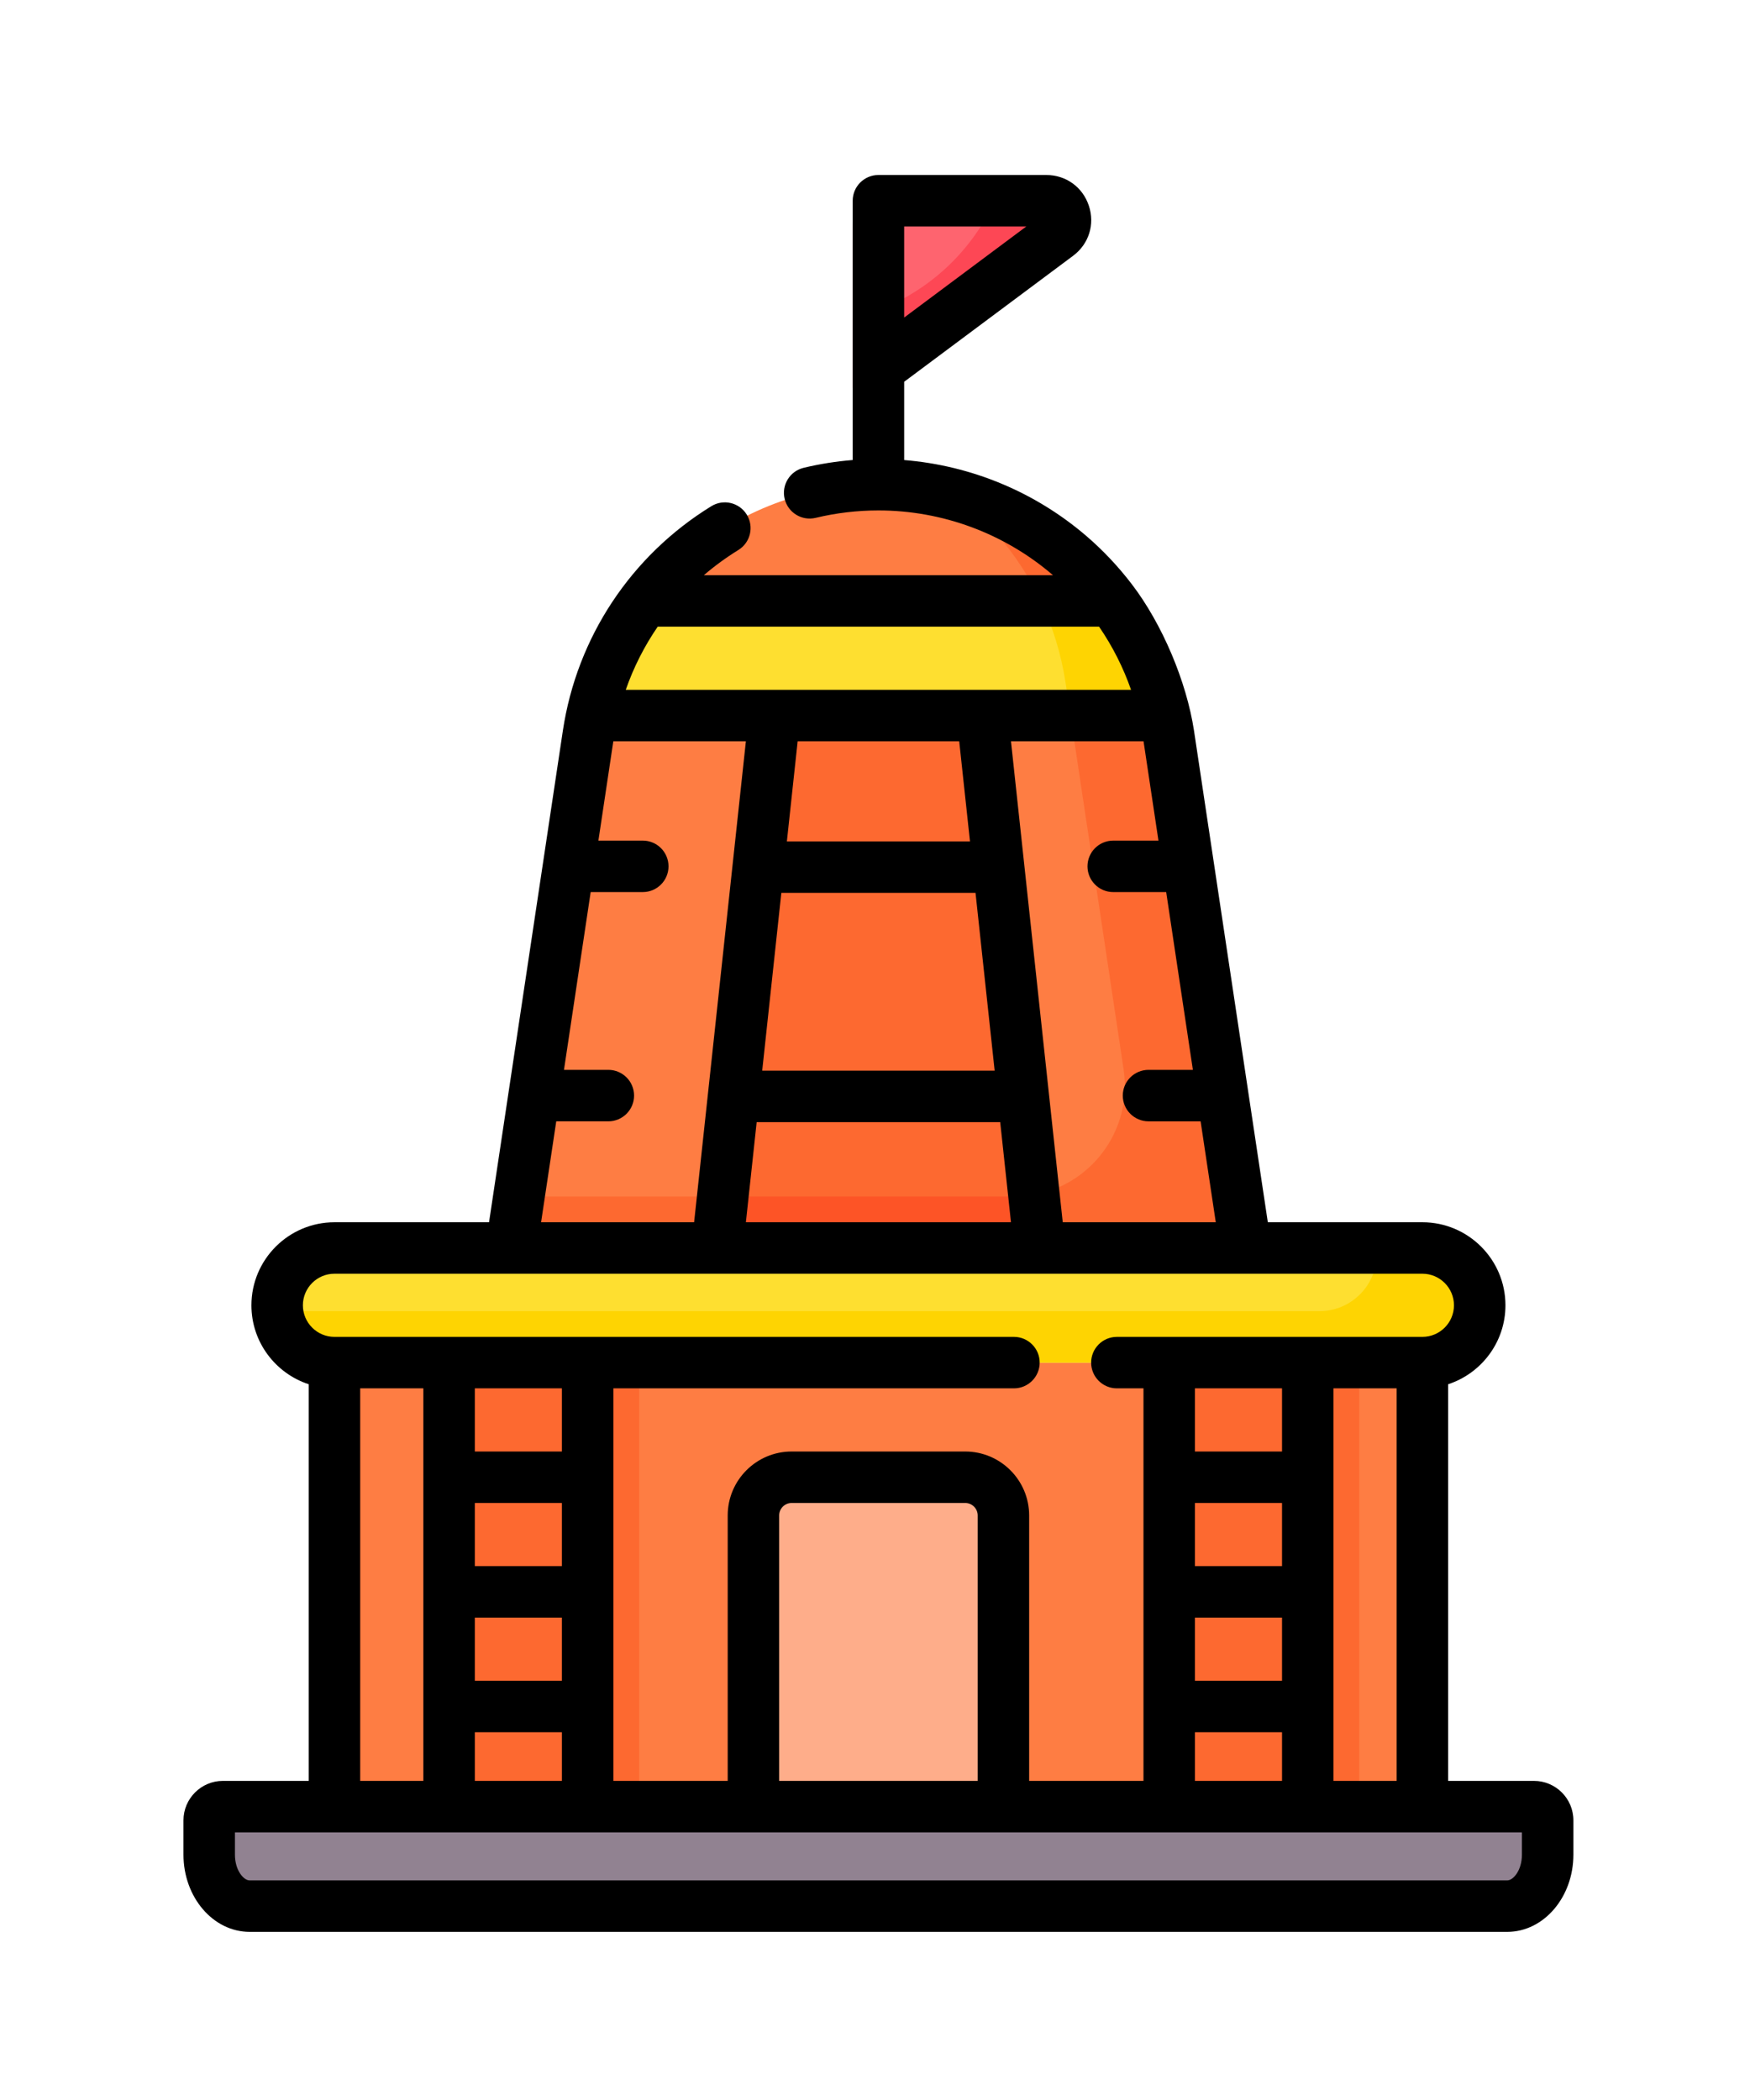 <svg xmlns="http://www.w3.org/2000/svg" version="1.1" xmlns:xlink="http://www.w3.org/1999/xlink" xmlns:svgjs="http://svgjs.com/svgjs" width="50" height="60" x="0" y="0" viewBox="0 0 510 510" style="enable-background:new 0 0 512 512" xml:space="preserve" class="hovered-paths"><g><g><g><path d="m97.474 346.106h317.053v129.394h-317.053z" fill="#fe7d43" data-original="#fe7d43" class=""></path><path d="m292.426 475.5h-72.853v-84.853c0-6.15 4.985-11.135 11.135-11.135h50.582c6.15 0 11.135 4.986 11.135 11.135v84.853z" fill="#fead8a" data-original="#fead8a"></path><path d="m363.02 312.7h-214.04l22.47-149.65c6.29-41.84 42.24-72.79 84.55-72.79 42.322 0 78.25 30.95 84.55 72.79z" fill="#fe7d43" data-original="#fe7d43" class=""></path><path d="m340.55 163.05c-3.15-20.92-13.71-39.12-28.77-52.09-9.542-8.212-20.895-14.318-33.313-17.697 1.125.874 2.233 1.768 3.313 2.697 15.06 12.97 25.62 31.17 28.77 52.09l16.91 112.65c2.927 19.479-12.158 37-31.855 37h-144.371l-2.254 15h214.04z" fill="#fd6930" data-original="#fd6930" class="hovered-path"></path><path d="m339.51 157.53h-167.02c2.7-12.41 8.03-23.73 15.36-33.4h136.3c7.33 9.67 12.66 20.99 15.36 33.4z" fill="#fedf30" data-original="#fedf30" class=""></path><path d="m339.51 157.53h-27.54l-1.42-9.48c-1.28-8.48-3.79-16.5-7.31-23.92h20.91c7.33 9.67 12.66 20.99 15.36 33.4z" fill="#fed402" data-original="#fed402"></path><path d="m302.98 312.7h-93.96l16.7-155.17h60.56z" fill="#fd6930" data-original="#fd6930" class="hovered-path"></path><path d="m295.605 297.7h-84.972l-1.613 15h93.96l-1.668-15.508c-1.849.329-3.754.508-5.707.508z" fill="#fd5426" data-original="#fd5426"></path><g fill="#fd6930"><path d="m355.74 346.11h40.38v129.39h-40.38z" fill="#fd6930" data-original="#fd6930" class="hovered-path"></path><path d="m340.74 346.11h40.38v129.39h-40.38z" fill="#fd6930" data-original="#fd6930" class="hovered-path"></path><path d="m145.88 346.11h40.38v129.39h-40.38z" fill="#fd6930" data-original="#fd6930" class="hovered-path"></path><path d="m130.88 346.11h40.38v129.39h-40.38z" fill="#fd6930" data-original="#fd6930" class="hovered-path"></path></g><path d="m439.26 504.5h-366.52c-6.502 0-11.773-6.716-11.773-15v-10c0-2.209 1.791-4 4-4h382.065c2.209 0 4 1.791 4 4v10c.001 8.284-5.27 15-11.772 15z" fill="#918291" data-original="#918291"></path><path d="m248.5 62.088v-46.888c0-4.253 3.448-7.7 7.7-7.7h48.711c5.361 0 7.627 6.83 3.33 10.035z" fill="#fe646f" data-original="#fe646f"></path><path d="m304.912 7.5h-15c-2.243 4.858-6.22 11.864-13.107 18.559-10.659 10.363-22.393 14.248-28.305 15.762v20.267l59.742-44.553c4.297-3.205 2.03-10.035-3.33-10.035z" fill="#fd4755" data-original="#fd4755"></path><path d="m97.474 312.701h317.053c9.225 0 16.703 7.478 16.703 16.703 0 9.225-7.478 16.703-16.703 16.703h-317.053c-9.225 0-16.703-7.478-16.703-16.703 0-9.225 7.478-16.703 16.703-16.703z" fill="#fedf30" data-original="#fedf30" class=""></path><path d="m414.526 312.701h-13.383c.057.56.086 1.128.086 1.703 0 9.225-7.478 16.703-16.703 16.703h-303.669c.853 8.425 7.967 15 16.617 15h317.053c9.225 0 16.703-7.478 16.703-16.703-.001-9.225-7.479-16.703-16.704-16.703z" fill="#fed402" data-original="#fed402"></path></g><path d="m447.033 468h-25.006v-115.589c9.684-3.165 16.703-12.28 16.703-23.008 0-13.345-10.857-24.203-24.203-24.203h-45.047l-21.514-143.26c-2.184-14.308-9.238-31.07-18.135-42.698-3.872-5.061-8.261-9.754-13.151-13.964-14.965-12.886-33.617-20.621-53.179-22.206v-22.814l49.231-36.715c4.593-3.425 6.396-9.152 4.591-14.59-1.805-5.439-6.674-8.953-12.404-8.953h-48.919c-4.142 0-7.5 3.358-7.5 7.5v75.564c-4.823.388-9.608 1.141-14.294 2.269-4.027.969-6.506 5.02-5.538 9.046.969 4.027 5.02 6.503 9.046 5.538 5.961-1.435 12.113-2.162 18.285-2.162 18.66 0 36.724 6.702 50.868 18.872h-101.737c3.123-2.685 6.475-5.142 10.041-7.336 3.528-2.17 4.629-6.79 2.458-10.318-2.17-3.528-6.789-4.628-10.318-2.458-23.422 14.407-39.196 38.254-43.277 65.426l-21.514 143.26h-45.046c-13.345 0-24.203 10.857-24.203 24.203 0 10.728 7.018 19.843 16.703 23.008v115.588h-25.007c-6.341 0-11.5 5.159-11.5 11.5v10c0 12.407 8.646 22.5 19.272 22.5h366.521c10.627 0 19.272-10.093 19.272-22.5v-10c.001-6.341-5.158-11.5-11.499-11.5zm-183.533-453h35.596l-35.596 26.546zm69.761 150.032 4.347 28.946h-13.181c-4.142 0-7.5 3.358-7.5 7.5s3.358 7.5 7.5 7.5h15.433l7.781 51.811h-12.929c-4.142 0-7.5 3.358-7.5 7.5s3.358 7.5 7.5 7.5h15.182l4.417 29.412h-44.596l-4.03-37.436c-.001-.007-.002-.014-.002-.021l-11.056-102.711h38.634zm-48.966 44.178 5.577 51.812h-67.745l5.577-51.812zm-54.976-15 3.141-29.178h47.08l3.141 29.178zm62.168 81.812 3.141 29.179h-77.255l3.141-29.179zm-99.81-144.396h128.621c3.904 5.69 7.04 11.878 9.321 18.406h-43.363c-.011 0-.021 0-.032 0h-60.454c-.008 0-.016 0-.025 0h-43.383c2.284-6.549 5.423-12.733 9.315-18.406zm-29.571 144.163h15.18c4.142 0 7.5-3.358 7.5-7.5s-3.358-7.5-7.5-7.5h-12.927l7.781-51.811h15.185c4.142 0 7.5-3.358 7.5-7.5s-3.358-7.5-7.5-7.5h-12.933l4.347-28.946h38.634l-11.056 102.711c-.001.007-.002.014-.002.021l-4.03 37.436h-44.596zm-73.835 53.614c0-5.074 4.128-9.203 9.203-9.203h51.502c.004 0 .009.001.013.001.007 0 .014-.001.021-.001h60.012.009.01 93.918.01.009 60.012c.007 0 .014.001.021.001.004 0 .009-.001.013-.001h51.502c5.074 0 9.203 4.128 9.203 9.203s-4.128 9.203-9.203 9.203h-89.034c-4.142 0-7.5 3.358-7.5 7.5s3.358 7.5 7.5 7.5h7.751v114.394h-33.318v-77.353c0-10.275-8.36-18.635-18.635-18.635h-50.582c-10.275 0-18.635 8.36-18.635 18.635v77.353h-33.318v-114.394h116.737c4.142 0 7.5-3.358 7.5-7.5s-3.358-7.5-7.5-7.5h-198.018c-5.075 0-9.203-4.128-9.203-9.203zm318.755 24.203v114.394h-18.406v-114.394zm-58.782 85.217v-18.406h25.376v18.406zm25.377 15v14.177h-25.376v-14.177zm-25.377-48.406v-18.406h25.376v18.406zm0-33.405v-18.405h25.376v18.405zm-63.318 18.635v77.353h-57.853v-77.353c0-2.004 1.631-3.635 3.635-3.635h50.582c2.005 0 3.636 1.631 3.636 3.635zm-146.547 48.176v-18.406h25.376v18.406zm25.377 15v14.177h-25.376v-14.177zm-25.377-48.406v-18.406h25.376v18.406zm0-33.405v-18.405h25.376v18.405zm-15-18.406v114.394h-18.406v-114.394zm320.154 135.894c0 4.578-2.53 7.5-4.272 7.5h-366.521c-1.742 0-4.272-2.922-4.272-7.5v-6.5h375.065z" fill="#000000" data-original="#000000" class=""></path></g></g></svg>